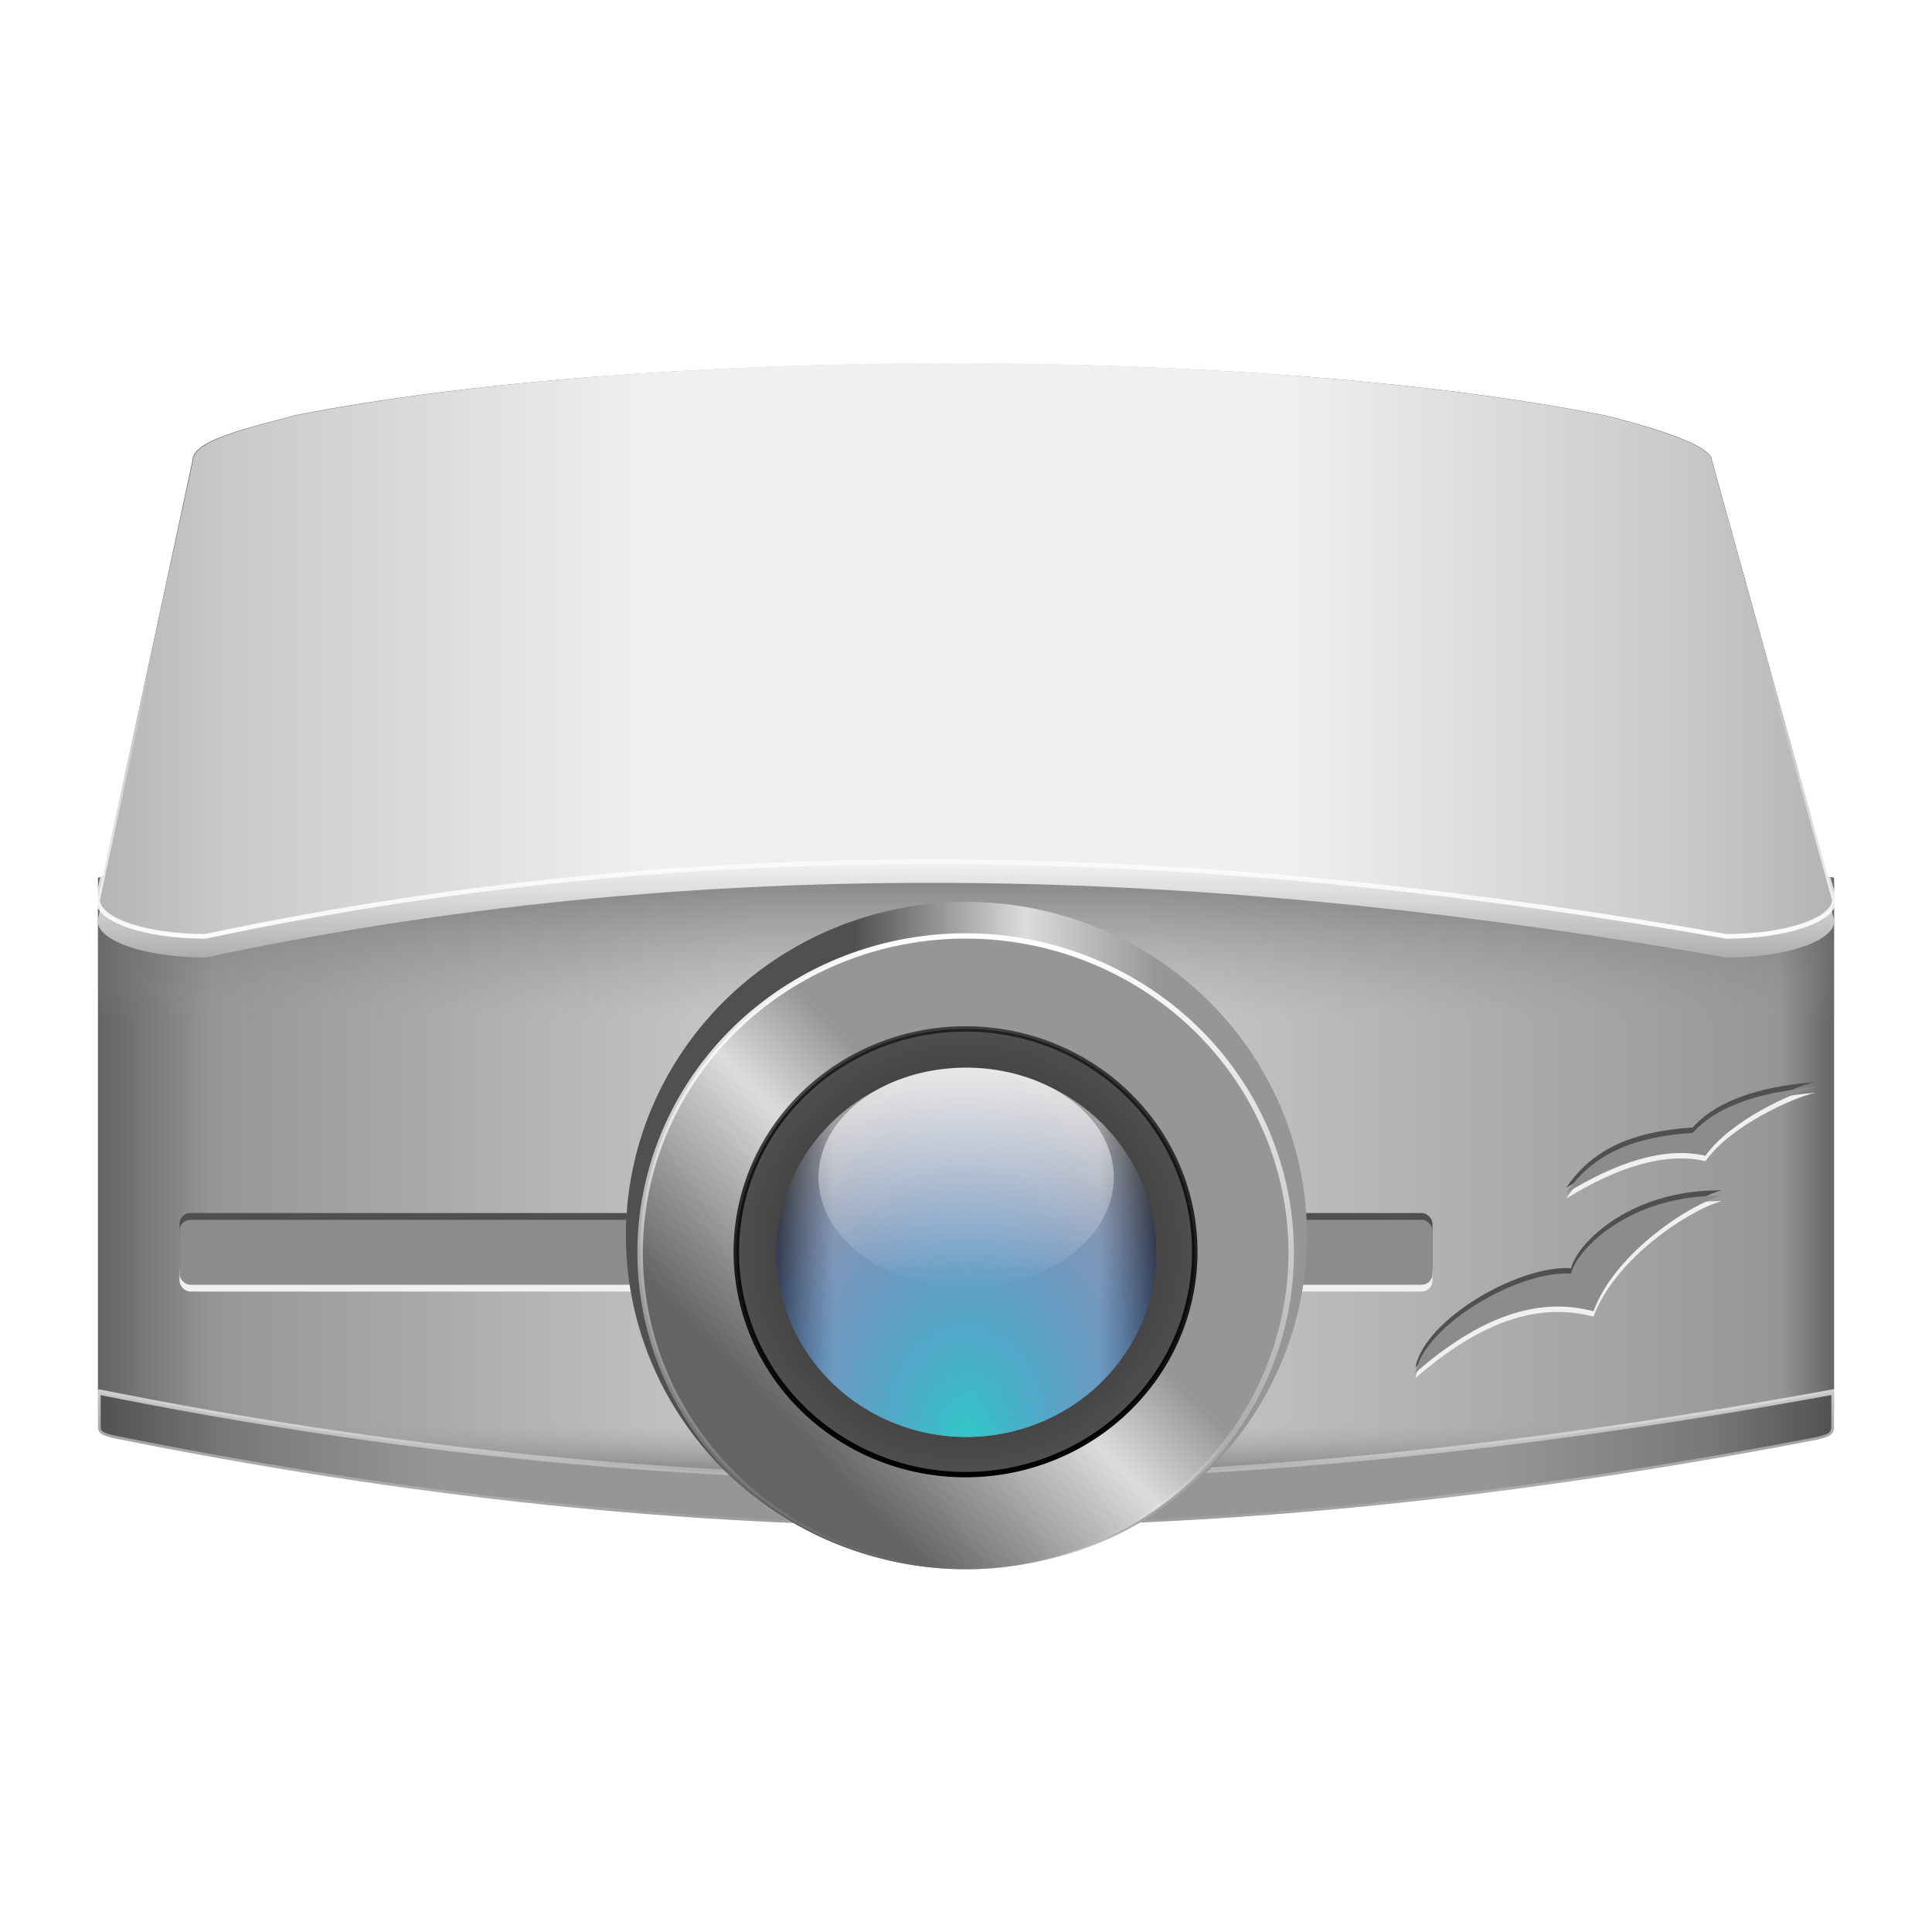<?xml version="1.0" encoding="UTF-8" standalone="no"?>
<!-- Created with Inkscape (http://www.inkscape.org/) -->

<svg
   xmlns:dc="http://purl.org/dc/elements/1.1/"
   xmlns:cc="http://creativecommons.org/ns#"
   xmlns:rdf="http://www.w3.org/1999/02/22-rdf-syntax-ns#"
   xmlns:svg="http://www.w3.org/2000/svg"
   xmlns="http://www.w3.org/2000/svg"
   xmlns:xlink="http://www.w3.org/1999/xlink"
   xmlns:sodipodi="http://sodipodi.sourceforge.net/DTD/sodipodi-0.dtd"
   xmlns:inkscape="http://www.inkscape.org/namespaces/inkscape"
   width="48"
   height="48"
   id="svg2"
   version="1.1"
   inkscape:version="0.47pre4 r22446"
   sodipodi:docname="ooo-impress.svg"
   inkscape:export-filename="/home/andrea/Documenti/MeliaeSVG/48/apps/png/ooo-impressB.png"
   inkscape:export-xdpi="240"
   inkscape:export-ydpi="240">
  <defs
     id="defs4">
    <linearGradient
       id="linearGradient4096">
      <stop
         style="stop-color:#141414;stop-opacity:1;"
         offset="0"
         id="stop4098" />
      <stop
         style="stop-color:#505050;stop-opacity:1;"
         offset="1"
         id="stop4100" />
    </linearGradient>
    <linearGradient
       id="linearGradient3829">
      <stop
         style="stop-color:#32c8c8;stop-opacity:1;"
         offset="0"
         id="stop3831" />
      <stop
         style="stop-color:#3264ff;stop-opacity:0;"
         offset="1"
         id="stop3833" />
    </linearGradient>
    <linearGradient
       id="linearGradient3815">
      <stop
         style="stop-color:#333333;stop-opacity:1;"
         offset="0"
         id="stop3817" />
      <stop
         id="stop3825"
         offset="0.151"
         style="stop-color:#a0a0a0;stop-opacity:1;" />
      <stop
         id="stop3823"
         offset="0.85"
         style="stop-color:#a0a0a0;stop-opacity:1;" />
      <stop
         style="stop-color:#333333;stop-opacity:1;"
         offset="1"
         id="stop3819" />
    </linearGradient>
    <linearGradient
       id="linearGradient3797">
      <stop
         style="stop-color:#000000;stop-opacity:1;"
         offset="0"
         id="stop3799" />
      <stop
         style="stop-color:#000000;stop-opacity:0.588;"
         offset="1"
         id="stop3801" />
    </linearGradient>
    <linearGradient
       id="linearGradient3771">
      <stop
         style="stop-color:#646464;stop-opacity:1;"
         offset="0"
         id="stop3773" />
      <stop
         id="stop3781"
         offset="0.332"
         style="stop-color:#dcdcdc;stop-opacity:1;" />
      <stop
         id="stop3779"
         offset="0.493"
         style="stop-color:#969696;stop-opacity:1;" />
      <stop
         style="stop-color:#969696;stop-opacity:1;"
         offset="1"
         id="stop3775" />
    </linearGradient>
    <linearGradient
       id="linearGradient3763">
      <stop
         style="stop-color:#505050;stop-opacity:1;"
         offset="0"
         id="stop3765" />
      <stop
         id="stop3791"
         offset="0.377"
         style="stop-color:#dcdcdc;stop-opacity:1;" />
      <stop
         style="stop-color:#969696;stop-opacity:1;"
         offset="0.67"
         id="stop3793" />
      <stop
         style="stop-color:#969696;stop-opacity:1;"
         offset="1"
         id="stop3767" />
    </linearGradient>
    <linearGradient
       id="linearGradient3721">
      <stop
         id="stop3723"
         offset="0"
         style="stop-color:#333333;stop-opacity:1;" />
      <stop
         style="stop-color:#969696;stop-opacity:0;"
         offset="0.327"
         id="stop3725" />
      <stop
         id="stop3731"
         offset="0.888"
         style="stop-color:#969696;stop-opacity:0;" />
      <stop
         id="stop3733"
         offset="1"
         style="stop-color:#333333;stop-opacity:1;" />
    </linearGradient>
    <linearGradient
       id="linearGradient3703">
      <stop
         style="stop-color:#505050;stop-opacity:1;"
         offset="0"
         id="stop3705" />
      <stop
         id="stop3717"
         offset="0.076"
         style="stop-color:#787878;stop-opacity:1;" />
      <stop
         id="stop3715"
         offset="0.197"
         style="stop-color:#969696;stop-opacity:1;" />
      <stop
         id="stop3713"
         offset="0.805"
         style="stop-color:#969696;stop-opacity:1;" />
      <stop
         id="stop3711"
         offset="0.927"
         style="stop-color:#787878;stop-opacity:1;" />
      <stop
         style="stop-color:#505050;stop-opacity:1;"
         offset="1"
         id="stop3707" />
    </linearGradient>
    <linearGradient
       id="linearGradient3692">
      <stop
         style="stop-color:#646464;stop-opacity:1;"
         offset="0"
         id="stop3694" />
      <stop
         style="stop-color:#f0f0f0;stop-opacity:1;"
         offset="1"
         id="stop3696" />
    </linearGradient>
    <linearGradient
       id="linearGradient3676">
      <stop
         style="stop-color:#ffffff;stop-opacity:1;"
         offset="0"
         id="stop3678" />
      <stop
         style="stop-color:#ffffff;stop-opacity:0;"
         offset="1"
         id="stop3680" />
    </linearGradient>
    <linearGradient
       id="linearGradient3658">
      <stop
         style="stop-color:#b4b4b4;stop-opacity:1;"
         offset="0"
         id="stop3660" />
      <stop
         id="stop3672"
         offset="0.069"
         style="stop-color:#c8c8c8;stop-opacity:1;" />
      <stop
         id="stop3668"
         offset="0.318"
         style="stop-color:#f0f0f0;stop-opacity:1;" />
      <stop
         id="stop3666"
         offset="0.682"
         style="stop-color:#f0f0f0;stop-opacity:1;" />
      <stop
         style="stop-color:#c8c8c8;stop-opacity:1;"
         offset="0.919"
         id="stop3670" />
      <stop
         style="stop-color:#b4b4b4;stop-opacity:1;"
         offset="1"
         id="stop3662" />
    </linearGradient>
    <linearGradient
       id="linearGradient3642">
      <stop
         style="stop-color:#646464;stop-opacity:1;"
         offset="0"
         id="stop3644" />
      <stop
         id="stop3652"
         offset="0.067"
         style="stop-color:#969696;stop-opacity:1;" />
      <stop
         id="stop3650"
         offset="0.378"
         style="stop-color:#c8c8c8;stop-opacity:1;" />
      <stop
         style="stop-color:#c8c8c8;stop-opacity:1;"
         offset="0.602"
         id="stop3656" />
      <stop
         style="stop-color:#969696;stop-opacity:1;"
         offset="0.968"
         id="stop3654" />
      <stop
         style="stop-color:#646464;stop-opacity:1;"
         offset="1"
         id="stop3646" />
    </linearGradient>
    <linearGradient
       id="linearGradient6764">
      <stop
         style="stop-color:#c8c8c8;stop-opacity:1;"
         offset="0"
         id="stop6766" />
      <stop
         style="stop-color:#ffffff;stop-opacity:1;"
         offset="1"
         id="stop6768" />
    </linearGradient>
    <linearGradient
       id="linearGradient6723">
      <stop
         style="stop-color:#c8c8c8;stop-opacity:1;"
         offset="0"
         id="stop6725" />
      <stop
         style="stop-color:#646464;stop-opacity:1;"
         offset="1"
         id="stop6727" />
    </linearGradient>
    <linearGradient
       id="linearGradient6661">
      <stop
         style="stop-color:#969696;stop-opacity:1;"
         offset="0"
         id="stop6663" />
      <stop
         id="stop6675"
         offset="0.186"
         style="stop-color:#dcdcdc;stop-opacity:1;" />
      <stop
         id="stop6671"
         offset="0.379"
         style="stop-color:#dcdcdc;stop-opacity:1;" />
      <stop
         id="stop6669"
         offset="0.674"
         style="stop-color:#969696;stop-opacity:1;" />
      <stop
         style="stop-color:#787878;stop-opacity:1;"
         offset="0.871"
         id="stop6673" />
      <stop
         style="stop-color:#646464;stop-opacity:1;"
         offset="1"
         id="stop6665" />
    </linearGradient>
    <linearGradient
       id="linearGradient6640">
      <stop
         style="stop-color:#3f81b9;stop-opacity:1;"
         offset="0"
         id="stop6642" />
      <stop
         id="stop6648"
         offset="0.383"
         style="stop-color:#dcdcdc;stop-opacity:1;" />
      <stop
         style="stop-color:#dcdcdc;stop-opacity:1;"
         offset="0.62"
         id="stop6650" />
      <stop
         style="stop-color:#364f67;stop-opacity:1"
         offset="1"
         id="stop6644" />
    </linearGradient>
    <linearGradient
       inkscape:collect="always"
       id="linearGradient6630">
      <stop
         style="stop-color:#366894;stop-opacity:1;"
         offset="0"
         id="stop6632" />
      <stop
         style="stop-color:#366894;stop-opacity:0;"
         offset="1"
         id="stop6634" />
    </linearGradient>
    <linearGradient
       id="linearGradient6618">
      <stop
         style="stop-color:#35597a;stop-opacity:1;"
         offset="0"
         id="stop6620" />
      <stop
         style="stop-color:#f0f0f0;stop-opacity:1;"
         offset="1"
         id="stop6622" />
    </linearGradient>
    <linearGradient
       id="linearGradient6606">
      <stop
         style="stop-color:#4583b9;stop-opacity:0.784;"
         offset="0"
         id="stop6608" />
      <stop
         style="stop-color:#87b6cf;stop-opacity:0.784;"
         offset="1"
         id="stop6610" />
    </linearGradient>
    <linearGradient
       id="linearGradient6595">
      <stop
         style="stop-color:#646464;stop-opacity:1;"
         offset="0"
         id="stop6597" />
      <stop
         style="stop-color:#c8c8c8;stop-opacity:1;"
         offset="1"
         id="stop6599" />
    </linearGradient>
    <inkscape:perspective
       sodipodi:type="inkscape:persp3d"
       inkscape:vp_x="0 : 526.18109 : 1"
       inkscape:vp_y="0 : 1000 : 0"
       inkscape:vp_z="744.09448 : 526.18109 : 1"
       inkscape:persp3d-origin="372.04724 : 350.78739 : 1"
       id="perspective10" />
    <inkscape:perspective
       id="perspective3280"
       inkscape:persp3d-origin="0.5 : 0.33333333 : 1"
       inkscape:vp_z="1 : 0.5 : 1"
       inkscape:vp_y="0 : 1000 : 0"
       inkscape:vp_x="0 : 0.5 : 1"
       sodipodi:type="inkscape:persp3d" />
    <inkscape:perspective
       id="perspective5811"
       inkscape:persp3d-origin="0.5 : 0.33333333 : 1"
       inkscape:vp_z="1 : 0.5 : 1"
       inkscape:vp_y="0 : 1000 : 0"
       inkscape:vp_x="0 : 0.5 : 1"
       sodipodi:type="inkscape:persp3d" />
    <radialGradient
       inkscape:collect="always"
       xlink:href="#linearGradient6595"
       id="radialGradient6690"
       gradientUnits="userSpaceOnUse"
       gradientTransform="matrix(1,0,0,0.75,0,9.589)"
       cx="21.964"
       cy="38.357"
       fx="21.964"
       fy="38.357"
       r="8.571" />
    <linearGradient
       inkscape:collect="always"
       xlink:href="#linearGradient6640"
       id="linearGradient6703"
       gradientUnits="userSpaceOnUse"
       gradientTransform="matrix(1.001,0,0,0.84,0.752,164.084)"
       x1="23.234"
       y1="1027.005"
       x2="23.234"
       y2="1028.791" />
    <linearGradient
       inkscape:collect="always"
       xlink:href="#linearGradient6630"
       id="linearGradient6706"
       gradientUnits="userSpaceOnUse"
       x1="23.211"
       y1="1007.663"
       x2="23.211"
       y2="1009.18"
       gradientTransform="translate(0.766,-0.523)" />
    <linearGradient
       inkscape:collect="always"
       xlink:href="#linearGradient6618"
       id="linearGradient6709"
       gradientUnits="userSpaceOnUse"
       x1="23.234"
       y1="1031.683"
       x2="23.234"
       y2="1031.149"
       gradientTransform="translate(0.766,-0.523)" />
    <linearGradient
       inkscape:collect="always"
       xlink:href="#linearGradient6606"
       id="linearGradient6712"
       gradientUnits="userSpaceOnUse"
       x1="8.46"
       y1="1010.567"
       x2="38.765"
       y2="1027.613"
       gradientTransform="translate(0.766,-0.523)" />
    <linearGradient
       inkscape:collect="always"
       xlink:href="#linearGradient6661"
       id="linearGradient6716"
       gradientUnits="userSpaceOnUse"
       x1="20.179"
       y1="1028.814"
       x2="26.071"
       y2="1028.814"
       gradientTransform="translate(0.766,-0.523)" />
    <linearGradient
       inkscape:collect="always"
       xlink:href="#linearGradient6723"
       id="linearGradient6729"
       x1="10.985"
       y1="6.079"
       x2="10.985"
       y2="8.352"
       gradientUnits="userSpaceOnUse" />
    <linearGradient
       inkscape:collect="always"
       xlink:href="#linearGradient6723"
       id="linearGradient6739"
       gradientUnits="userSpaceOnUse"
       x1="10.985"
       y1="6.079"
       x2="10.985"
       y2="8.352" />
    <linearGradient
       inkscape:collect="always"
       xlink:href="#linearGradient6764"
       id="linearGradient6770"
       x1="27.768"
       y1="1026.916"
       x2="20.714"
       y2="1016.157"
       gradientUnits="userSpaceOnUse"
       gradientTransform="matrix(1,0,0,0.888,0.179,114.721)" />
    <linearGradient
       inkscape:collect="always"
       xlink:href="#linearGradient6764"
       id="linearGradient6781"
       gradientUnits="userSpaceOnUse"
       gradientTransform="matrix(1,0,0,0.888,941.589,-586.821)"
       x1="27.768"
       y1="1026.916"
       x2="20.714"
       y2="1016.157" />
    <linearGradient
       inkscape:collect="always"
       xlink:href="#linearGradient6764"
       id="linearGradient6784"
       gradientUnits="userSpaceOnUse"
       gradientTransform="matrix(1,0,0,0.888,-1.696,114.989)"
       x1="27.768"
       y1="1026.916"
       x2="20.714"
       y2="1016.157" />
    <linearGradient
       inkscape:collect="always"
       xlink:href="#linearGradient3763"
       id="linearGradient4049"
       gradientUnits="userSpaceOnUse"
       x1="21.024"
       y1="31.585"
       x2="29.421"
       y2="31.585" />
    <linearGradient
       inkscape:collect="always"
       xlink:href="#linearGradient3771"
       id="linearGradient4051"
       gradientUnits="userSpaceOnUse"
       x1="20.43"
       y1="35.822"
       x2="29.421"
       y2="27.361" />
    <linearGradient
       inkscape:collect="always"
       xlink:href="#linearGradient3676"
       id="linearGradient4053"
       gradientUnits="userSpaceOnUse"
       x1="23.107"
       y1="25.204"
       x2="23.107"
       y2="37.966" />
    <linearGradient
       inkscape:collect="always"
       xlink:href="#linearGradient3815"
       id="linearGradient4057"
       gradientUnits="userSpaceOnUse"
       x1="16.794"
       y1="31.585"
       x2="29.421"
       y2="31.585" />
    <linearGradient
       inkscape:collect="always"
       xlink:href="#linearGradient3676"
       id="linearGradient4061"
       gradientUnits="userSpaceOnUse"
       x1="23.107"
       y1="21.208"
       x2="23.107"
       y2="37.898" />
    <linearGradient
       inkscape:collect="always"
       xlink:href="#linearGradient3703"
       id="linearGradient4076"
       gradientUnits="userSpaceOnUse"
       x1="6.756"
       y1="1038.872"
       x2="39.08"
       y2="1038.872"
       gradientTransform="matrix(1.34,0,0,1.34,-6.699,-348.733)" />
    <linearGradient
       inkscape:collect="always"
       xlink:href="#linearGradient3676"
       id="linearGradient4078"
       gradientUnits="userSpaceOnUse"
       x1="20.645"
       y1="1036.303"
       x2="20.645"
       y2="1040.298"
       gradientTransform="matrix(1.34,0,0,1.34,-6.699,-348.733)" />
    <linearGradient
       inkscape:collect="always"
       xlink:href="#linearGradient3676"
       id="linearGradient4081"
       gradientUnits="userSpaceOnUse"
       x1="22.918"
       y1="1029.444"
       x2="22.918"
       y2="1022.105"
       gradientTransform="matrix(1.34,0,0,0.979,-6.713,22.937)" />
    <linearGradient
       inkscape:collect="always"
       xlink:href="#linearGradient3658"
       id="linearGradient4084"
       gradientUnits="userSpaceOnUse"
       x1="6.819"
       y1="1022.105"
       x2="39.017"
       y2="1022.105"
       gradientTransform="matrix(1.34,0,0,0.979,-6.713,22.937)" />
    <linearGradient
       inkscape:collect="always"
       xlink:href="#linearGradient3692"
       id="linearGradient4087"
       gradientUnits="userSpaceOnUse"
       x1="22.918"
       y1="1032.149"
       x2="22.918"
       y2="1027.195"
       gradientTransform="matrix(1.34,0,0,0.979,-6.713,22.937)" />
    <linearGradient
       inkscape:collect="always"
       xlink:href="#linearGradient3721"
       id="linearGradient4090"
       gradientUnits="userSpaceOnUse"
       x1="22.918"
       y1="1026.199"
       x2="22.918"
       y2="1039.592"
       gradientTransform="matrix(1.34,0,0,1.34,-6.699,-348.733)" />
    <linearGradient
       inkscape:collect="always"
       xlink:href="#linearGradient3642"
       id="linearGradient4093"
       gradientUnits="userSpaceOnUse"
       x1="6.818"
       y1="1032.495"
       x2="39.017"
       y2="1032.495"
       gradientTransform="matrix(1.34,0,0,1.34,-6.699,-348.733)" />
    <radialGradient
       inkscape:collect="always"
       xlink:href="#linearGradient4096"
       id="radialGradient4102"
       cx="23.107"
       cy="31.585"
       fx="23.107"
       fy="31.585"
       r="6.389"
       gradientUnits="userSpaceOnUse"
       gradientTransform="matrix(1,-1.7649321e-8,1.6687959e-8,1,0.004,-0.005)" />
    <linearGradient
       inkscape:collect="always"
       xlink:href="#linearGradient3797"
       id="linearGradient4104"
       gradientUnits="userSpaceOnUse"
       x1="23.107"
       y1="37.994"
       x2="23.107"
       y2="25.195" />
    <radialGradient
       inkscape:collect="always"
       xlink:href="#linearGradient3829"
       id="radialGradient4106"
       gradientUnits="userSpaceOnUse"
       gradientTransform="matrix(1.431,-1.2577404e-8,1.6612589e-8,2,-9.965,-35.89)"
       cx="23.107"
       cy="36.894"
       fx="23.107"
       fy="36.894"
       r="6.313" />
    <inkscape:perspective
       sodipodi:type="inkscape:persp3d"
       inkscape:vp_x="0 : 0.5 : 1"
       inkscape:vp_y="0 : 1000 : 0"
       inkscape:vp_z="1 : 0.5 : 1"
       inkscape:persp3d-origin="0.5 : 0.33333333 : 1"
       id="perspective2824" />
    <inkscape:perspective
       id="perspective10-0"
       inkscape:persp3d-origin="372.04724 : 350.78739 : 1"
       inkscape:vp_z="744.09448 : 526.18109 : 1"
       inkscape:vp_y="0 : 1000 : 0"
       inkscape:vp_x="0 : 526.18109 : 1"
       sodipodi:type="inkscape:persp3d" />
    <inkscape:perspective
       id="perspective26"
       inkscape:persp3d-origin="250.8125 : 52.552002 : 1"
       inkscape:vp_z="501.625 : 78.828003 : 1"
       inkscape:vp_y="0 : 1000 : 0"
       inkscape:vp_x="0 : 78.828003 : 1"
       sodipodi:type="inkscape:persp3d" />
    <linearGradient
       inkscape:collect="always"
       xlink:href="#linearGradient3721"
       id="linearGradient3729"
       gradientUnits="userSpaceOnUse"
       gradientTransform="matrix(1.34,0,0,1.34,-6.699,-1353.095)"
       x1="22.918"
       y1="1026.199"
       x2="22.918"
       y2="1039.592" />
    <filter
       inkscape:collect="always"
       id="filter3739">
      <feGaussianBlur
         inkscape:collect="always"
         stdDeviation="0.365"
         id="feGaussianBlur3741" />
    </filter>
    <linearGradient
       inkscape:collect="always"
       xlink:href="#linearGradient3642"
       id="linearGradient3765"
       gradientUnits="userSpaceOnUse"
       gradientTransform="matrix(1.34,0,0,1.34,-6.699,-348.733)"
       x1="6.818"
       y1="1032.495"
       x2="39.017"
       y2="1032.495" />
    <linearGradient
       inkscape:collect="always"
       xlink:href="#linearGradient3721"
       id="linearGradient3767"
       gradientUnits="userSpaceOnUse"
       gradientTransform="matrix(1.34,0,0,1.34,-6.699,-348.733)"
       x1="22.918"
       y1="1026.199"
       x2="22.918"
       y2="1039.592" />
    <linearGradient
       inkscape:collect="always"
       xlink:href="#linearGradient3692"
       id="linearGradient3769"
       gradientUnits="userSpaceOnUse"
       gradientTransform="matrix(1.34,0,0,0.979,-6.713,22.937)"
       x1="22.918"
       y1="1032.149"
       x2="22.918"
       y2="1027.195" />
    <linearGradient
       inkscape:collect="always"
       xlink:href="#linearGradient3658"
       id="linearGradient3772"
       gradientUnits="userSpaceOnUse"
       gradientTransform="matrix(1.34,0,0,0.979,-6.713,22.937)"
       x1="6.819"
       y1="1022.105"
       x2="39.017"
       y2="1022.105" />
    <linearGradient
       inkscape:collect="always"
       xlink:href="#linearGradient3676"
       id="linearGradient3774"
       gradientUnits="userSpaceOnUse"
       gradientTransform="matrix(1.34,0,0,0.979,-6.713,22.937)"
       x1="22.918"
       y1="1029.444"
       x2="22.918"
       y2="1022.105" />
    <linearGradient
       inkscape:collect="always"
       xlink:href="#linearGradient3703"
       id="linearGradient3776"
       gradientUnits="userSpaceOnUse"
       gradientTransform="matrix(1.34,0,0,1.34,-6.699,-348.733)"
       x1="6.756"
       y1="1038.872"
       x2="39.08"
       y2="1038.872" />
    <linearGradient
       inkscape:collect="always"
       xlink:href="#linearGradient3676"
       id="linearGradient3778"
       gradientUnits="userSpaceOnUse"
       gradientTransform="matrix(1.34,0,0,1.34,-6.699,-348.733)"
       x1="20.645"
       y1="1036.303"
       x2="20.645"
       y2="1040.298" />
    <linearGradient
       inkscape:collect="always"
       xlink:href="#linearGradient3763"
       id="linearGradient3780"
       gradientUnits="userSpaceOnUse"
       x1="21.024"
       y1="31.585"
       x2="29.421"
       y2="31.585" />
    <linearGradient
       inkscape:collect="always"
       xlink:href="#linearGradient3771"
       id="linearGradient3782"
       gradientUnits="userSpaceOnUse"
       x1="20.43"
       y1="35.822"
       x2="29.421"
       y2="27.361" />
    <linearGradient
       inkscape:collect="always"
       xlink:href="#linearGradient3676"
       id="linearGradient3784"
       gradientUnits="userSpaceOnUse"
       x1="23.107"
       y1="25.204"
       x2="23.107"
       y2="37.966" />
    <radialGradient
       inkscape:collect="always"
       xlink:href="#linearGradient4096"
       id="radialGradient3786"
       gradientUnits="userSpaceOnUse"
       gradientTransform="matrix(1,-1.7649321e-8,1.6687959e-8,1,0.004,-0.005)"
       cx="23.107"
       cy="31.585"
       fx="23.107"
       fy="31.585"
       r="6.389" />
    <linearGradient
       inkscape:collect="always"
       xlink:href="#linearGradient3797"
       id="linearGradient3788"
       gradientUnits="userSpaceOnUse"
       x1="23.107"
       y1="37.994"
       x2="23.107"
       y2="25.195" />
    <linearGradient
       inkscape:collect="always"
       xlink:href="#linearGradient3815"
       id="linearGradient3790"
       gradientUnits="userSpaceOnUse"
       x1="16.794"
       y1="31.585"
       x2="29.421"
       y2="31.585" />
    <radialGradient
       inkscape:collect="always"
       xlink:href="#linearGradient3829"
       id="radialGradient3792"
       gradientUnits="userSpaceOnUse"
       gradientTransform="matrix(1.431,-1.2577404e-8,1.6612589e-8,2,-9.965,-35.89)"
       cx="23.107"
       cy="36.894"
       fx="23.107"
       fy="36.894"
       r="6.313" />
    <linearGradient
       inkscape:collect="always"
       xlink:href="#linearGradient3676"
       id="linearGradient3794"
       gradientUnits="userSpaceOnUse"
       x1="23.107"
       y1="21.208"
       x2="23.107"
       y2="37.898" />
    <linearGradient
       inkscape:collect="always"
       xlink:href="#linearGradient3703"
       id="linearGradient2984"
       gradientUnits="userSpaceOnUse"
       gradientTransform="matrix(1.34,0,0,1.34,-6.699,-351.451)"
       x1="6.756"
       y1="1038.872"
       x2="39.08"
       y2="1038.872" />
    <linearGradient
       inkscape:collect="always"
       xlink:href="#linearGradient3676"
       id="linearGradient2986"
       gradientUnits="userSpaceOnUse"
       gradientTransform="matrix(1.34,0,0,1.34,-6.699,-351.451)"
       x1="20.645"
       y1="1036.303"
       x2="20.645"
       y2="1040.298" />
    <linearGradient
       inkscape:collect="always"
       xlink:href="#linearGradient3676"
       id="linearGradient2989"
       gradientUnits="userSpaceOnUse"
       gradientTransform="matrix(1.34,0,0,0.979,-6.713,20.218)"
       x1="22.918"
       y1="1029.444"
       x2="22.918"
       y2="1022.105" />
    <linearGradient
       inkscape:collect="always"
       xlink:href="#linearGradient3658"
       id="linearGradient2992"
       gradientUnits="userSpaceOnUse"
       gradientTransform="matrix(1.34,0,0,0.979,-6.713,20.218)"
       x1="6.819"
       y1="1022.105"
       x2="39.017"
       y2="1022.105" />
    <linearGradient
       inkscape:collect="always"
       xlink:href="#linearGradient3692"
       id="linearGradient2995"
       gradientUnits="userSpaceOnUse"
       gradientTransform="matrix(1.34,0,0,0.979,-6.713,20.218)"
       x1="22.918"
       y1="1032.149"
       x2="22.918"
       y2="1027.195" />
    <linearGradient
       inkscape:collect="always"
       xlink:href="#linearGradient3721"
       id="linearGradient2998"
       gradientUnits="userSpaceOnUse"
       gradientTransform="matrix(1.34,0,0,1.34,-6.699,-351.286)"
       x1="22.918"
       y1="1026.199"
       x2="22.918"
       y2="1039.592" />
    <linearGradient
       inkscape:collect="always"
       xlink:href="#linearGradient3642"
       id="linearGradient3001"
       gradientUnits="userSpaceOnUse"
       gradientTransform="matrix(1.34,0,0,1.34,-6.699,-351.451)"
       x1="6.818"
       y1="1032.495"
       x2="39.017"
       y2="1032.495" />
  </defs>
  <sodipodi:namedview
     id="base"
     pagecolor="#ffffff"
     bordercolor="#666666"
     borderopacity="1.0"
     inkscape:pageopacity="0.0"
     inkscape:pageshadow="2"
     inkscape:zoom="8"
     inkscape:cx="23.103774"
     inkscape:cy="21.135015"
     inkscape:document-units="px"
     inkscape:current-layer="layer1"
     showgrid="false"
     inkscape:window-width="1280"
     inkscape:window-height="714"
     inkscape:window-x="0"
     inkscape:window-y="25"
     inkscape:window-maximized="1" />
  <g
     inkscape:label="Livello 1"
     inkscape:groupmode="layer"
     id="layer1"
     transform="translate(0,-1004.362)">
    <path
       style="fill:#333333;fill-opacity:0.784;stroke:none;filter:url(#filter3739)"
       d="m 23.469,1013.394 c -5.916,0.01 -11.803,0.435 -16.125,1.281 -1.189,0.324 -2.562,0.62 -2.562,1.125 l -2.219,10.344 c -0.041,0.013 -0.084,0.018 -0.125,0.031 l 0,12.125 0,0.375 0,0.719 c 5.709,1.33 11.276,2.16 16.844,2.469 1.331,0.93 2.95,1.469 4.719,1.469 1.749,0 3.365,-0.526 4.688,-1.438 5.528,-0.289 11.101,-1.118 16.875,-2.5 l 0,-0.594 0,-0.5 0,-12.125 c -0.052,-0.012 -0.104,-0.019 -0.156,-0.031 l -2.875,-10.344 c 0,-0.505 -2.688,-1.125 -2.688,-1.125 -4.516,-0.884 -10.459,-1.291 -16.375,-1.281 z"
       id="path3723" />
    <path
       style="fill:url(#linearGradient3001);fill-opacity:1;stroke:none"
       d="m 2.434,1026.171 c 14.563,-4.639 28.886,-3.284 43.132,0 l 0,13.249 c -13.392,2.659 -27.363,3.759 -43.132,0.07 l 0,-13.319 0,-4e-4 z"
       id="rect2867"
       sodipodi:nodetypes="cccccc" />
    <path
       sodipodi:nodetypes="cccccc"
       id="path3719"
       d="m 2.434,1026.336 c 14.563,-4.639 28.886,-3.284 43.132,0 l 0,12.618 c -13.392,2.659 -27.363,4.264 -43.132,0.575 l 0,-13.193 0,-4e-4 z"
       style="fill:url(#linearGradient2998);fill-opacity:1;stroke:none" />
    <path
       sodipodi:nodetypes="ccccccccc"
       id="path3655"
       d="m 7.347,1015.206 c 8.645,-1.692 23.471,-1.768 32.502,-3e-4 0,0 2.68,0.624 2.68,1.129 l 3.046,10.904 c 0,0.505 -1.195,0.912 -2.68,0.912 -12.206,-2.139 -24.685,-2.786 -37.79,0 -1.485,0 -2.68,-0.407 -2.68,-0.912 l 2.369,-10.904 c 0,-0.505 1.365,-0.804 2.553,-1.129 z"
       style="fill:url(#linearGradient2995);fill-opacity:1;stroke:none" />
    <path
       style="fill:url(#linearGradient2992);fill-opacity:1;stroke:none"
       d="m 7.347,1014.681 c 8.645,-1.692 23.471,-1.768 32.502,-5e-4 0,0 2.68,0.624 2.68,1.129 l 3.046,10.904 c 0,0.505 -1.195,0.912 -2.68,0.912 -12.206,-2.139 -24.685,-2.785 -37.79,0 -1.485,0 -2.68,-0.407 -2.68,-0.912 l 2.369,-10.904 c 0,-0.505 1.365,-0.804 2.553,-1.129 z"
       id="rect2879"
       sodipodi:nodetypes="ccccccccc" />
    <path
       sodipodi:nodetypes="ccccccccc"
       id="path3674"
       d="m 7.347,1014.681 c 8.645,-1.692 23.471,-1.768 32.502,-5e-4 0,0 2.68,0.624 2.68,1.129 l 3.046,10.904 c 0,0.505 -1.195,0.912 -2.68,0.912 -12.206,-2.139 -24.685,-2.785 -37.79,0 -1.485,0 -2.68,-0.407 -2.68,-0.912 l 2.369,-10.904 c 0,-0.505 1.365,-0.804 2.553,-1.129 z"
       style="fill:none;stroke:url(#linearGradient2989);stroke-width:0.115;stroke-miterlimit:4;stroke-opacity:1;stroke-dasharray:none" />
    <path
       style="fill:url(#linearGradient2984);fill-opacity:1;stroke:url(#linearGradient2986);stroke-width:0.134;stroke-miterlimit:4;stroke-opacity:1;stroke-dasharray:none"
       d="m 2.434,1038.942 c 14.739,2.958 28.056,2.763 43.132,-2e-4 l 0,0.851 c 0,0.247 -0.176,0.273 -0.406,0.335 -14.905,2.873 -27.758,2.906 -42.368,-0.042 -0.226,-0.064 -0.357,-0.093 -0.357,-0.278 l 0,-0.865 0,-2e-4 0,-4e-4 z"
       id="rect3700"
       sodipodi:nodetypes="ccccccccc" />
    <rect
       ry="0.268"
       rx="0.268"
       y="1034.838"
       x="4.46"
       height="1.612"
       width="31.13"
       id="rect3749"
       style="fill:#f0f0f0;fill-opacity:1;stroke:none" />
    <rect
       ry="0.268"
       rx="0.268"
       y="1034.5"
       x="4.46"
       height="1.612"
       width="31.13"
       id="rect3747"
       style="fill:#505050;fill-opacity:1;stroke:none" />
    <rect
       style="fill:#8c8c8c;fill-opacity:1;stroke:none"
       id="rect3745"
       width="31.13"
       height="1.612"
       x="4.46"
       y="1034.669"
       rx="0.268"
       ry="0.268" />
    <path
       sodipodi:type="arc"
       style="fill:url(#linearGradient3780);fill-opacity:1;stroke:none"
       id="path3757"
       sodipodi:cx="23.107239"
       sodipodi:cy="31.585022"
       sodipodi:rx="6.3134532"
       sodipodi:ry="6.3134532"
       d="m 29.421,31.585 a 6.313,6.313 0 1 1 -12.627,0 6.313,6.313 0 1 1 12.627,0 z"
       transform="matrix(1.34,0,0,1.313,-6.953,993.589)" />
    <path
       transform="matrix(1.281,0,0,1.246,-5.609,996.127)"
       d="m 29.421,31.585 a 6.313,6.313 0 1 1 -12.627,0 6.313,6.313 0 1 1 12.627,0 z"
       sodipodi:ry="6.3134532"
       sodipodi:rx="6.3134532"
       sodipodi:cy="31.585022"
       sodipodi:cx="23.107239"
       id="path3759"
       style="fill:url(#linearGradient3782);fill-opacity:1;stroke:url(#linearGradient3784);stroke-width:0.106;stroke-miterlimit:4;stroke-opacity:1;stroke-dasharray:none"
       sodipodi:type="arc" />
    <path
       sodipodi:type="arc"
       style="fill:url(#radialGradient3786);fill-opacity:1;stroke:url(#linearGradient3788);stroke-width:0.151;stroke-miterlimit:4;stroke-opacity:1;stroke-dasharray:none"
       id="path3761"
       sodipodi:cx="23.107239"
       sodipodi:cy="31.585022"
       sodipodi:rx="6.3134532"
       sodipodi:ry="6.3134532"
       d="m 29.421,31.585 a 6.313,6.313 0 1 1 -12.627,0 6.313,6.313 0 1 1 12.627,0 z"
       transform="matrix(0.902,0,0,0.877,3.146,1007.762)" />
    <path
       transform="matrix(0.747,0,0,0.726,6.748,1012.548)"
       d="m 29.421,31.585 a 6.313,6.313 0 1 1 -12.627,0 6.313,6.313 0 1 1 12.627,0 z"
       sodipodi:ry="6.3134532"
       sodipodi:rx="6.3134532"
       sodipodi:cy="31.585022"
       sodipodi:cx="23.107239"
       id="path3795"
       style="fill:url(#linearGradient3790);fill-opacity:1;stroke:none"
       sodipodi:type="arc" />
    <path
       sodipodi:type="arc"
       style="fill:url(#radialGradient3792);fill-opacity:1;stroke:none"
       id="path3827"
       sodipodi:cx="23.107239"
       sodipodi:cy="31.585022"
       sodipodi:rx="6.3134532"
       sodipodi:ry="6.3134532"
       d="m 29.421,31.585 a 6.313,6.313 0 1 1 -12.627,0 6.313,6.313 0 1 1 12.627,0 z"
       transform="matrix(0.747,0,0,0.726,6.748,1012.548)" />
    <path
       sodipodi:type="arc"
       style="fill:url(#linearGradient3794);fill-opacity:1;stroke:none"
       id="path3805"
       sodipodi:cx="23.107239"
       sodipodi:cy="31.585022"
       sodipodi:rx="6.3134532"
       sodipodi:ry="6.3134532"
       d="m 29.421,31.585 a 6.313,6.313 0 1 1 -12.627,0 6.313,6.313 0 1 1 12.627,0 z"
       transform="matrix(0.581,0,0,0.432,10.578,1019.969)" />
    <path
       style="fill:none;stroke:none"
       d="m 12.938,1020.646 c 7.194,-0.998 14.809,-0.844 22.676,0"
       id="path4218"
       sodipodi:nodetypes="cc" />
    <path
       style="fill:#f0f0f0;fill-opacity:1"
       id="path4422"
       d="m 40.063,1033.116 c -0.454,0.231 -0.845,0.564 -1.152,1.025 1.256,-0.776 2.46,-1.165 3.461,-0.93 0.615,-0.879 2.202,-1.596 2.741,-1.7 -1.999,0.161 -2.724,0.765 -3.058,1.13 -0.725,0.049 -1.408,0.178 -1.992,0.475 z m 0.572,1.525 c -0.955,0.439 -1.505,1.107 -1.604,1.498 -1.296,-0.086 -3.637,1.269 -3.866,2.464 1.608,-1.402 3.046,-1.896 4.424,-1.529 0.556,-1.502 2.491,-2.703 3.193,-2.87 -0.857,-0.01 -1.574,0.173 -2.147,0.436 z" />
    <path
       style="fill:#505050;fill-opacity:1"
       id="path4420"
       d="m 40.063,1032.848 c -0.454,0.231 -0.845,0.564 -1.152,1.025 1.256,-0.776 2.46,-1.165 3.461,-0.93 0.615,-0.879 2.202,-1.596 2.741,-1.7 -1.999,0.161 -2.724,0.765 -3.058,1.13 -0.725,0.049 -1.408,0.178 -1.992,0.475 z m 0.572,1.525 c -0.955,0.439 -1.505,1.107 -1.604,1.498 -1.296,-0.086 -3.637,1.269 -3.866,2.464 1.608,-1.402 3.046,-1.896 4.424,-1.529 0.556,-1.502 2.491,-2.703 3.193,-2.87 -0.857,-0.01 -1.574,0.173 -2.147,0.436 z" />
    <path
       d="m 40.063,1032.982 c -0.454,0.231 -0.845,0.564 -1.152,1.025 1.256,-0.776 2.46,-1.165 3.461,-0.93 0.615,-0.879 2.202,-1.596 2.741,-1.7 -1.999,0.161 -2.724,0.765 -3.058,1.13 -0.725,0.049 -1.408,0.178 -1.992,0.475 z m 0.572,1.525 c -0.955,0.439 -1.505,1.107 -1.604,1.498 -1.296,-0.086 -3.637,1.269 -3.866,2.464 1.608,-1.402 3.046,-1.896 4.424,-1.529 0.556,-1.502 2.491,-2.703 3.193,-2.87 -0.857,-0.01 -1.574,0.173 -2.147,0.436 z"
       id="path39"
       style="fill:#8c8c8c;fill-opacity:1" />
  </g>
</svg>
